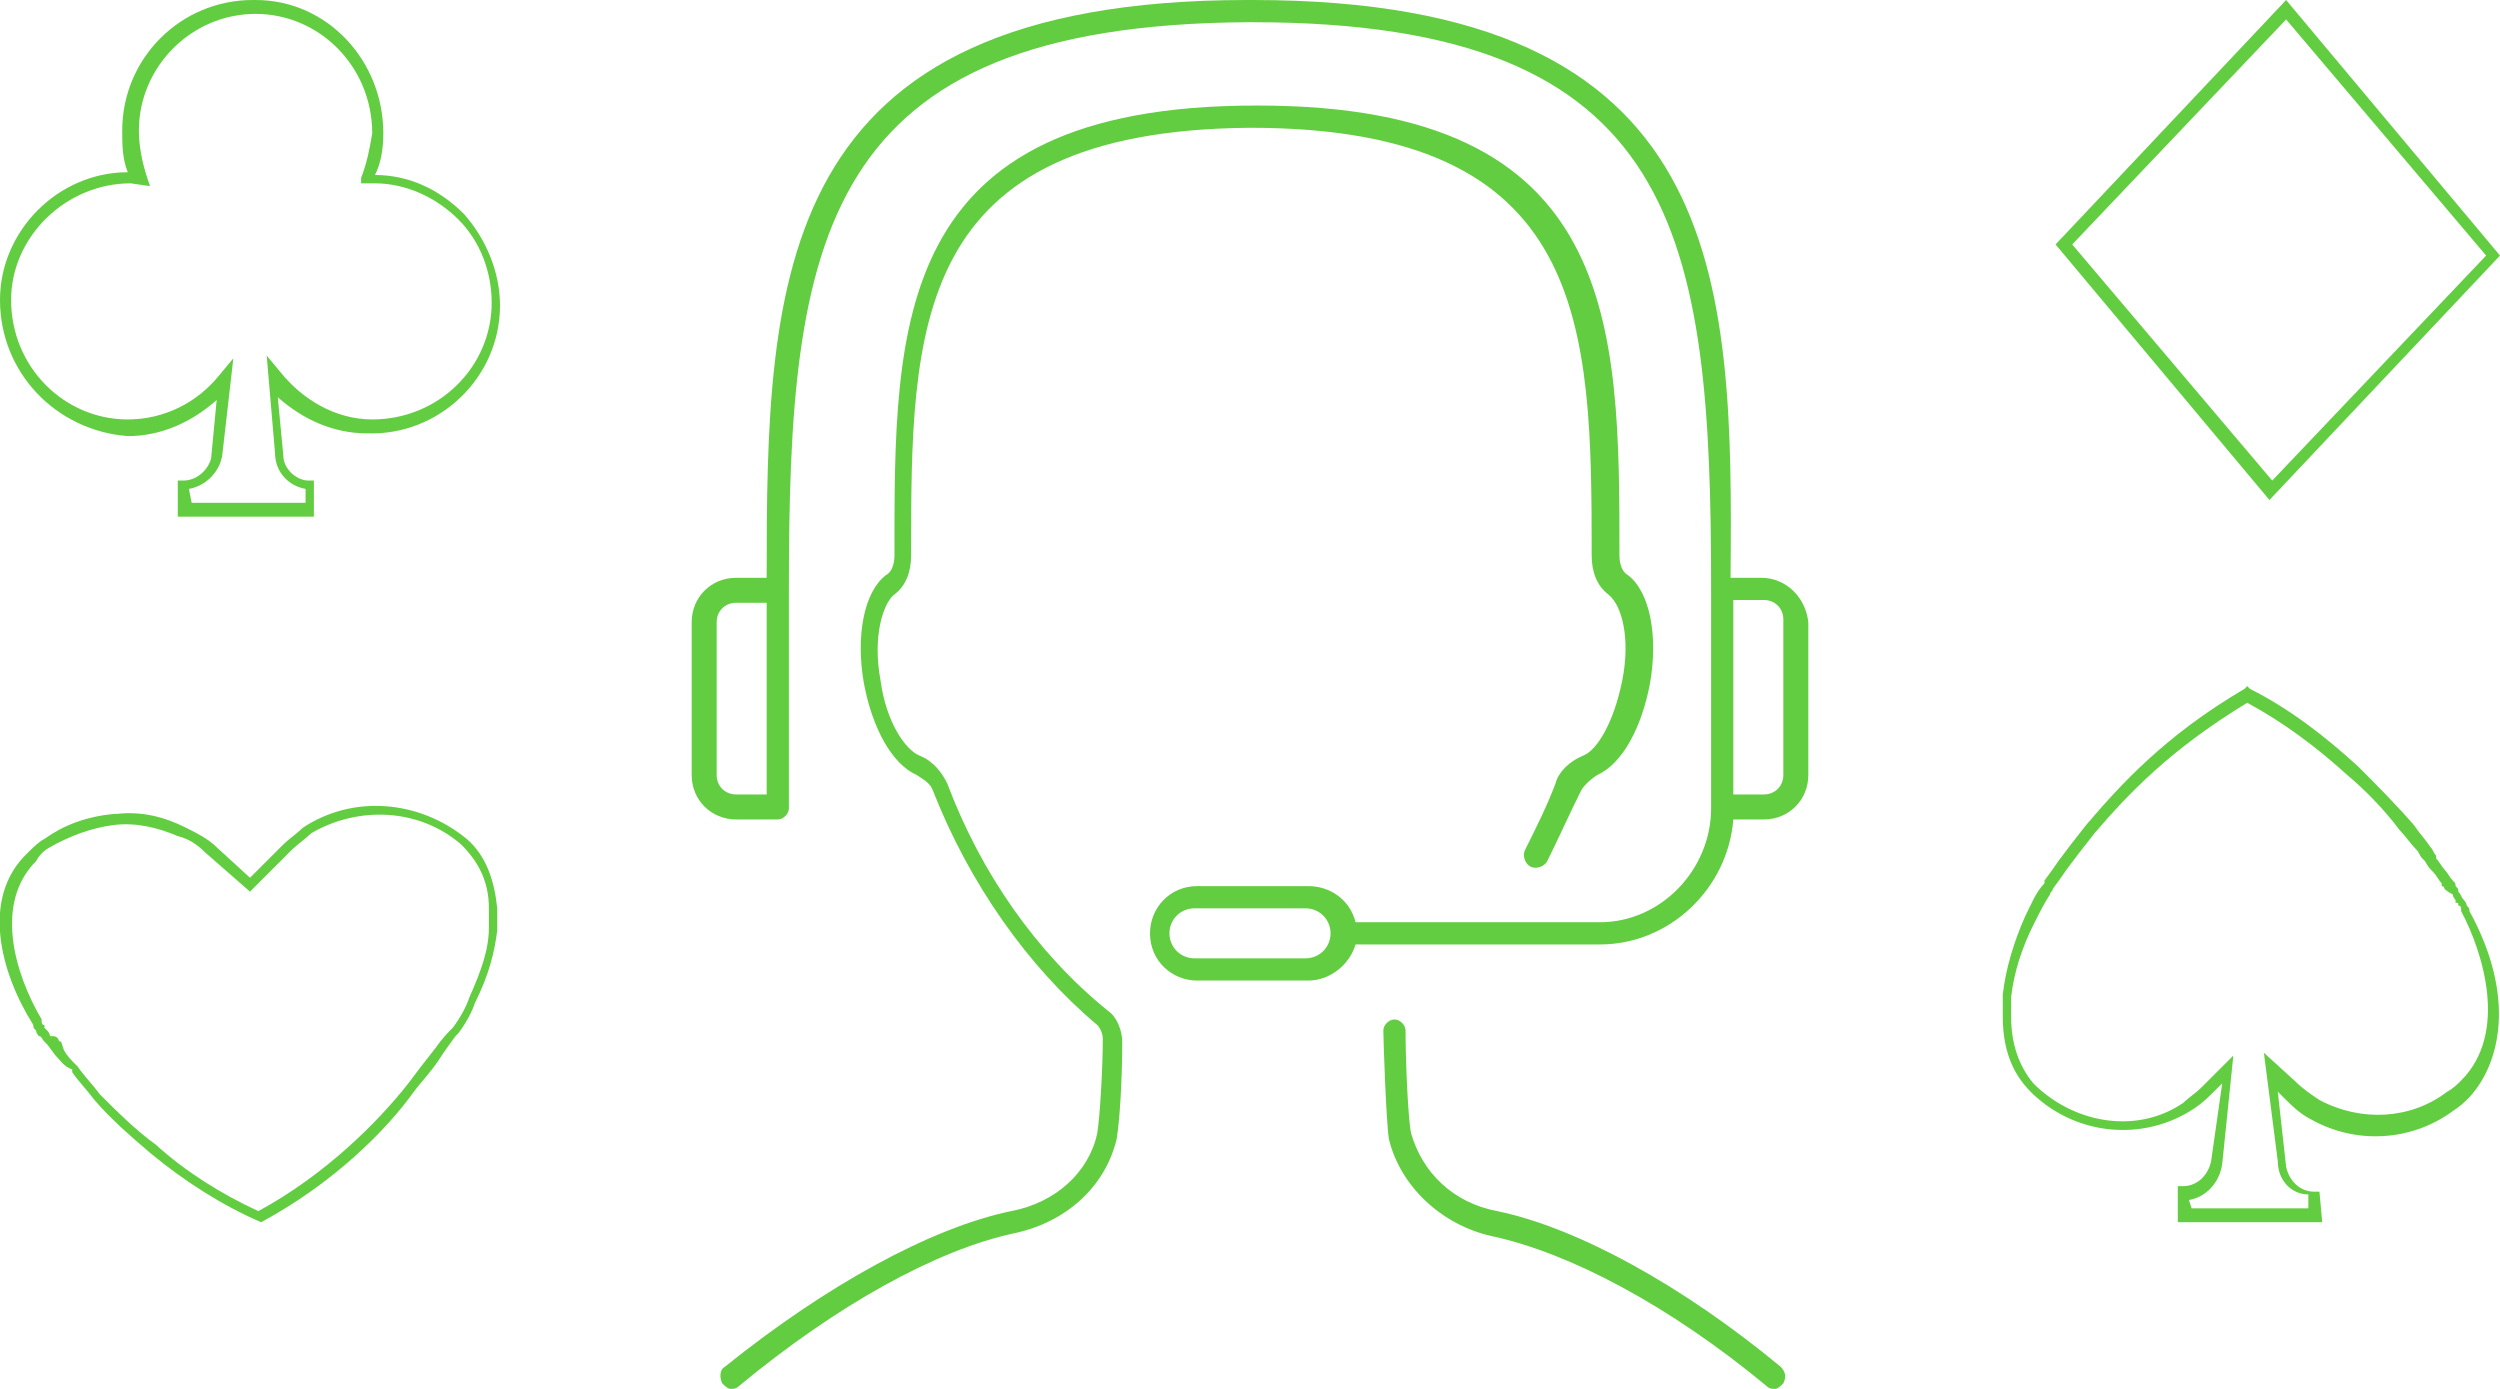<svg xmlns="http://www.w3.org/2000/svg" xmlns:xlink="http://www.w3.org/1999/xlink" id="Слой_1" x="0" y="0" enable-background="new 0 0 90 50" version="1.1" viewBox="0 0 90 50" xml:space="preserve"><style type="text/css">.st0{fill:#63cd42}</style><g><path d="M53.9,43.6c-1.6-0.3-2.7-1.4-3.1-2.8c-0.1-0.4-0.2-2.5-0.2-3.7c0-0.2-0.2-0.4-0.4-0.4c-0.2,0-0.4,0.2-0.4,0.4 c0,0.3,0.1,3.3,0.2,3.9c0.4,1.7,1.9,3.1,3.7,3.5c2.8,0.6,6.4,2.5,9.9,5.4c0.1,0.1,0.2,0.1,0.3,0.1c0.1,0,0.2-0.1,0.3-0.2 c0.1-0.2,0.1-0.4-0.1-0.6C60.6,46.3,56.8,44.2,53.9,43.6z" class="st0"/><path d="M34.1,28.2c-0.2-0.4-0.5-0.8-1-1c-0.5-0.2-1.2-1.2-1.4-2.7c-0.3-1.6,0.1-2.8,0.5-3.1c0.4-0.3,0.6-0.8,0.6-1.4 c0-8.2,0-15.3,12.2-15.4l0-0.4l0,0.4c12.2,0,12.3,7.1,12.3,15.4c0,0.6,0.2,1.1,0.6,1.4c0.5,0.4,0.8,1.6,0.5,3.1 c-0.3,1.5-0.9,2.5-1.4,2.7c-0.5,0.2-0.9,0.6-1,1c-0.3,0.8-0.7,1.6-1.1,2.4c-0.1,0.2,0,0.5,0.2,0.6c0.2,0.1,0.5,0,0.6-0.2 c0.4-0.8,0.8-1.7,1.2-2.5c0.1-0.2,0.3-0.4,0.6-0.6c0.9-0.4,1.6-1.7,1.9-3.3c0.3-1.7,0-3.3-0.8-3.9c-0.2-0.1-0.3-0.4-0.3-0.7 c0-8.3,0-16.2-13-16.2c0,0-0.1,0-0.1,0c-13.1,0-13,7.9-13,16.2c0,0.3-0.1,0.6-0.3,0.7c-0.8,0.6-1.1,2.2-0.8,3.9 c0.3,1.6,1,2.9,1.9,3.3c0.3,0.2,0.5,0.3,0.6,0.6c1.3,3.3,3.4,6.3,5.9,8.4c0.1,0.1,0.2,0.3,0.2,0.5c0,1-0.1,2.8-0.2,3.4 c-0.3,1.4-1.5,2.5-3.1,2.8c-2.9,0.6-6.7,2.7-10.3,5.6c-0.2,0.1-0.2,0.4-0.1,0.6c0.1,0.1,0.2,0.2,0.3,0.2c0.1,0,0.2,0,0.3-0.1 c3.5-2.9,7.1-4.9,9.9-5.5c1.9-0.4,3.3-1.7,3.7-3.4c0.1-0.6,0.2-2,0.2-3.5c0-0.4-0.2-0.9-0.5-1.1C37.3,34.3,35.3,31.4,34.1,28.2z" class="st0"/><path d="M63.4,20.8h-1.1C62.4,10,62.2,0,45.1,0h-0.2C27.8,0,27.6,10,27.6,20.8h-1.1c-0.9,0-1.6,0.7-1.6,1.6v5.5 c0,0.9,0.7,1.6,1.6,1.6H28c0.2,0,0.4-0.2,0.4-0.4v-7.9c0,0,0,0,0,0c0,0,0,0,0,0c0-12.6,1.1-20.3,16.5-20.4h0.2 c15.4,0,16.5,7.7,16.5,20.4c0,0,0,0,0,0c0,0,0,0,0,0v7.9c0,2.2-1.8,4.1-4,4.1h-8.8c-0.2-0.8-0.9-1.3-1.7-1.3h-4 c-1,0-1.7,0.8-1.7,1.7c0,1,0.8,1.7,1.7,1.7h4c0.8,0,1.5-0.6,1.7-1.3h8.8c2.5,0,4.6-2,4.8-4.5h1.1c0.9,0,1.6-0.7,1.6-1.6v-5.5 C65,21.5,64.3,20.8,63.4,20.8z M27.6,28.6h-1.1c-0.4,0-0.7-0.3-0.7-0.7v-5.5c0-0.4,0.3-0.7,0.7-0.7h1.1V28.6z M47,34.5h-4 c-0.5,0-0.9-0.4-0.9-0.9c0-0.5,0.4-0.9,0.9-0.9h4c0.5,0,0.9,0.4,0.9,0.9C47.9,34.1,47.5,34.5,47,34.5z M64.2,27.9 c0,0.4-0.3,0.7-0.7,0.7h-1.1v-7h1.1c0.4,0,0.7,0.3,0.7,0.7V27.9z" class="st0"/></g><g><path d="M11.3,18.6l-4.9,0l0-1.3l0.2,0c0.5,0,0.9-0.4,1-0.8l0.2-2.1c-0.9,0.8-2,1.3-3.2,1.3C2,15.5,0,13.4,0,10.8 c0-2.5,2.1-4.6,4.6-4.6c-0.2-0.5-0.2-1-0.2-1.5C4.4,2.1,6.5,0,9.1,0c0,0,0,0,0.1,0l0,0c2.6,0,4.6,2.2,4.6,4.8 c0,0.6-0.1,1.1-0.3,1.5c1.2,0,2.3,0.5,3.2,1.4C17.5,8.6,18,9.8,18,11c0,2.6-2.2,4.7-4.8,4.6c-1.2,0-2.3-0.5-3.2-1.3l0.2,2.1 c0,0.5,0.5,0.9,0.9,0.9l0.2,0L11.3,18.6z M6.9,18.1l4.1,0l0-0.5c-0.6-0.1-1.1-0.6-1.1-1.3l-0.3-3.5l0.5,0.6c0.8,1,2,1.7,3.3,1.7 c2.4,0,4.3-1.9,4.3-4.2c0-1.1-0.4-2.2-1.2-3c-0.8-0.8-1.9-1.3-3-1.3l-0.2,0l-0.3,0L13,6.4c0.2-0.5,0.3-1,0.4-1.6 c0-2.4-1.9-4.3-4.2-4.3l0,0l0,0c0,0,0,0,0,0c-2.3,0-4.2,1.9-4.2,4.2c0,0.5,0.1,1.1,0.3,1.7l0.1,0.3L4.7,6.6c-2.3,0-4.3,1.9-4.3,4.2 c0,2.4,1.9,4.3,4.2,4.3c0,0,0,0,0,0c1.3,0,2.5-0.6,3.3-1.6l0.5-0.6l-0.4,3.5c-0.1,0.6-0.6,1.1-1.2,1.2L6.9,18.1z" class="st0"/></g><g><path d="M9.4,44L9.4,44c-1.4-0.6-2.8-1.5-4-2.5c-0.7-0.6-1.4-1.2-2-1.9c-0.3-0.4-0.6-0.7-0.8-1c0,0,0,0,0-0.1 C2.3,38.4,2.2,38.2,2,38l-0.3-0.4l0,0c0,0-0.1-0.1-0.1-0.1c-0.1-0.1-0.1-0.2-0.2-0.2l0,0c0,0-0.1-0.1-0.1-0.2 c-0.1-0.1-0.1-0.1-0.1-0.2c0,0,0,0,0,0l0,0C0,35-0.7,32.3,1,30.7c0.2-0.2,0.4-0.4,0.6-0.5c0.7-0.5,1.5-0.8,2.5-0.9l0,0l0.1,0 c0.9-0.1,1.7,0.1,2.5,0.5c0.4,0.2,0.8,0.4,1.1,0.7L9,31.6l1.2-1.2c0.2-0.2,0.5-0.4,0.7-0.6c1.8-1.2,4.2-1,5.9,0.4l0,0l0,0 c0.7,0.6,1,1.5,1.1,2.5c0,0.2,0,0.5,0,0.8c-0.1,0.8-0.3,1.6-0.8,2.6c-0.1,0.3-0.3,0.7-0.6,1.1l-0.1,0.1c-0.3,0.4-0.5,0.7-0.5,0.7 c-0.3,0.5-0.7,0.9-1,1.3C13.9,40.7,12,42.6,9.4,44L9.4,44z M2.3,37.8c0.1,0.2,0.3,0.4,0.4,0.5c0,0,0,0,0.1,0.1 c0.2,0.3,0.5,0.6,0.8,1c0.6,0.6,1.3,1.3,2,1.8c1.1,1,2.4,1.8,3.7,2.4c2.4-1.3,4.3-3.2,5.4-4.6c0.3-0.4,0.6-0.8,1-1.3 c0,0,0.2-0.3,0.5-0.6l0.1-0.1c0.3-0.4,0.5-0.8,0.6-1.1c0.4-0.9,0.7-1.7,0.7-2.5c0-0.2,0-0.5,0-0.7c0-1-0.4-1.7-1-2.3l0,0l0,0 c-1.5-1.3-3.7-1.4-5.4-0.4c-0.2,0.2-0.5,0.4-0.7,0.6L9,32.1l-1.6-1.4c-0.3-0.3-0.6-0.5-1-0.6c-0.7-0.3-1.5-0.5-2.3-0.4l0,0 c-0.8,0.1-1.6,0.4-2.3,0.8c-0.2,0.1-0.4,0.3-0.5,0.5c-1.5,1.5-0.8,4,0.2,5.7c0,0,0,0,0,0.1c0,0,0,0.1,0.1,0.1l0,0l0,0.1 c0,0,0,0,0.1,0.1c0,0,0,0,0,0l0,0l0,0c0,0,0.1,0.1,0.1,0.2C2,37.3,2,37.3,2.1,37.4l0,0c0,0,0,0.1,0.1,0.1L2.3,37.8L2.3,37.8z" class="st0"/></g><g><path d="M81.7,18L74,8.8L82.3,0L90,9.2L81.7,18z M74.6,8.8l7.2,8.5l7.7-8.1l-7.2-8.5L74.6,8.8z" class="st0"/></g><g><path d="M83.6,44l-1.2,0l-4,0l0-1.3l0.2,0c0.5,0,0.9-0.4,1-0.9L80,39l-0.2,0.2c-0.3,0.3-0.5,0.5-0.8,0.7 c-1.8,1.2-4.2,1-5.8-0.5l0,0l-0.1-0.1c-0.7-0.7-1-1.6-1-2.7c0-0.2,0-0.4,0-0.6c0-0.1,0-0.1,0-0.2c0.1-0.9,0.4-1.9,0.8-2.8 c0.2-0.4,0.4-0.9,0.7-1.2l0,0c0,0,0,0,0,0c0,0,0,0,0,0l0-0.1c0.3-0.4,0.5-0.7,0.5-0.7c0.3-0.4,0.6-0.8,1-1.3 c1.2-1.4,2.8-3.2,5.7-4.9l0.1-0.1l0.1,0.1c1.4,0.7,2.7,1.7,3.9,2.8c0.6,0.6,1.3,1.3,2,2.1c0.2,0.3,0.4,0.5,0.6,0.8 c0.1,0.1,0.1,0.2,0.2,0.3l0,0c0,0,0,0,0,0.1c0.1,0.1,0.2,0.3,0.3,0.4c0.1,0.1,0.2,0.3,0.3,0.4c0.1,0.1,0.1,0.1,0.1,0.2c0,0,0,0,0,0 c0.1,0.1,0.1,0.1,0.1,0.2c0.1,0.1,0.1,0.2,0.2,0.3c0,0,0.1,0.1,0.1,0.2c0.1,0.1,0.1,0.1,0.1,0.2c0,0,0,0,0,0l0,0 c1.7,3.1,1.1,5.5,0,6.7c-0.2,0.2-0.3,0.3-0.6,0.5c-1.5,1.1-3.5,1.2-5.1,0.3c-0.4-0.2-0.7-0.5-1-0.8l-0.2-0.2l0.3,2.7 c0.1,0.5,0.5,0.9,1,0.9l0.2,0L83.6,44z M78.9,43.5l4.2,0l0-0.5C82.5,43,82,42.5,82,41.8l-0.5-3.9l1.1,1c0.3,0.3,0.6,0.5,0.9,0.7 c1.5,0.8,3.3,0.7,4.6-0.3c0.2-0.1,0.4-0.3,0.5-0.4c1.7-1.7,0.8-4.6,0-6.1c0,0,0,0,0-0.1c0,0,0-0.1-0.1-0.1l0,0l0,0 c0-0.1,0-0.1-0.1-0.1l0,0l0-0.1c0,0-0.1-0.1-0.1-0.2C88.1,32.1,88,32,88,32c0,0,0-0.1-0.1-0.1c0,0,0-0.1,0-0.1 c-0.1-0.1-0.2-0.3-0.3-0.4c-0.1-0.1-0.2-0.2-0.3-0.4c0,0-0.1-0.1-0.1-0.1c-0.1-0.1-0.1-0.2-0.2-0.3c-0.2-0.2-0.4-0.5-0.6-0.7 c-0.6-0.8-1.3-1.5-1.9-2c-1.1-1-2.3-1.9-3.6-2.6c-2.8,1.7-4.3,3.3-5.5,4.7c-0.4,0.5-0.7,0.9-1,1.3c0,0-0.2,0.3-0.5,0.7 c0,0.1-0.1,0.1-0.1,0.2c-0.2,0.3-0.4,0.7-0.6,1.1c-0.4,0.8-0.7,1.7-0.8,2.6c0,0.1,0,0.1,0,0.2c0,0.2,0,0.4,0,0.5 c0,1,0.3,1.8,0.8,2.4l0,0l0.1,0.1c1.5,1.4,3.7,1.7,5.3,0.6c0.2-0.2,0.4-0.3,0.7-0.6l1.1-1.1l-0.4,3.9c-0.1,0.7-0.6,1.2-1.2,1.3 L78.9,43.5z" class="st0"/></g></svg>